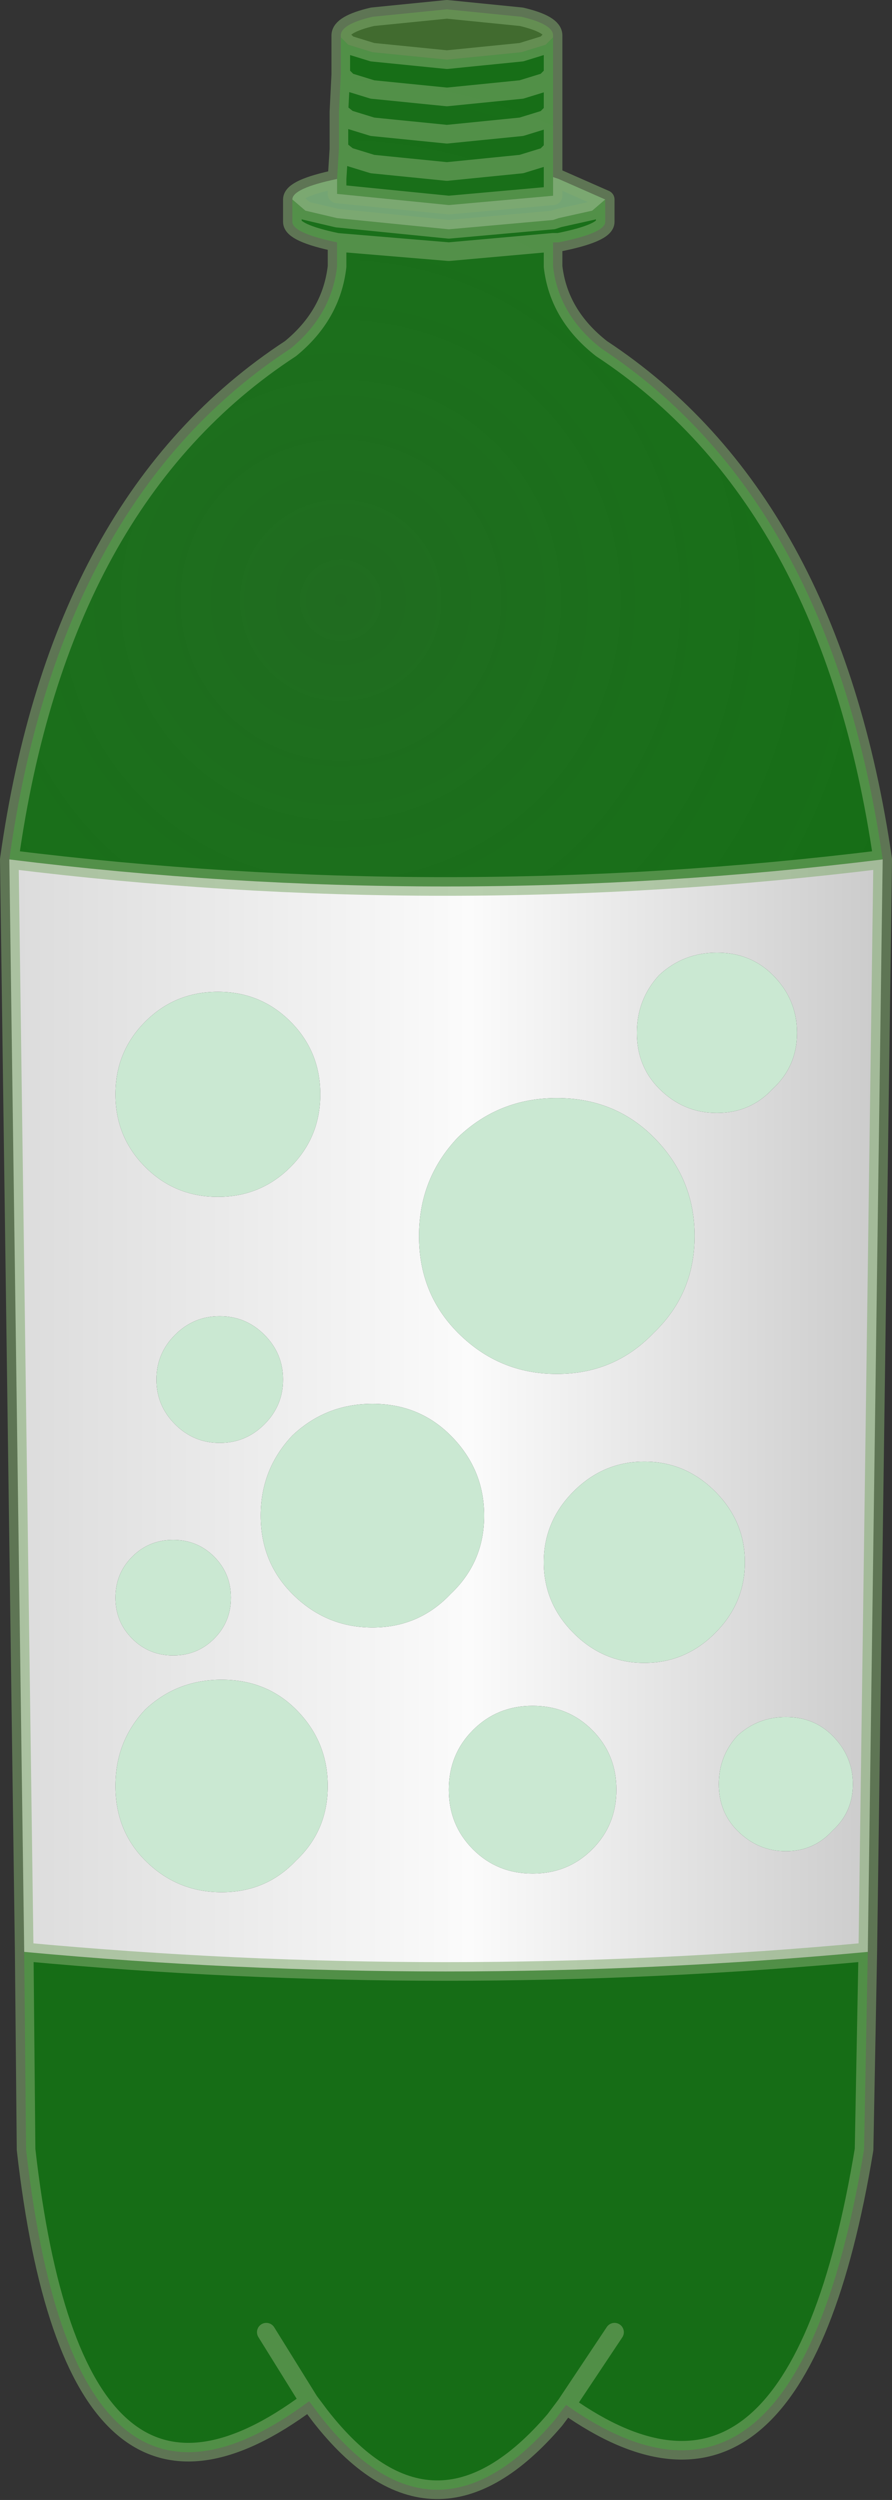 <?xml version="1.0" encoding="UTF-8" standalone="no"?>
<svg xmlns:xlink="http://www.w3.org/1999/xlink" height="67.05px" width="23.95px" xmlns="http://www.w3.org/2000/svg">
  <rect width="100%" height="100%" fill="#333333" stroke="none"/>
  <g transform="matrix(1.0, 0.0, 0.0, 1.0, 11.95, 33.5)">
    <use height="67.05" transform="matrix(1.0, 0.0, 0.0, 1.0, -11.95, -33.5)" width="23.95" xlink:href="#shape0"/>
  </g>
  <defs>
    <g id="shape0" transform="matrix(1.0, 0.0, 0.0, 1.0, 11.95, 33.5)">
      <path d="M2.9 -32.5 L2.7 -32.3 2.05 -32.1 0.05 -31.9 -1.95 -32.1 -2.6 -32.3 -2.8 -32.5 -2.8 -32.55 Q-2.8 -32.85 -1.95 -33.05 L0.05 -33.25 2.05 -33.05 Q2.9 -32.85 2.9 -32.55 L2.9 -32.5" fill="#48852e" fill-opacity="0.682" fill-rule="evenodd" stroke="none"/>
      <path d="M-2.8 -32.5 L-2.6 -32.3 -1.95 -32.1 0.05 -31.9 2.05 -32.1 2.7 -32.3 2.9 -32.5 2.9 -31.5 2.7 -31.3 2.05 -31.1 0.05 -30.9 -1.95 -31.1 -2.6 -31.3 -2.8 -31.5 -2.6 -31.3 -1.95 -31.1 0.05 -30.9 2.05 -31.1 2.7 -31.3 2.9 -31.5 2.9 -30.5 2.9 -29.5 2.9 -28.75 2.9 -28.25 0.1 -28.0 -2.9 -28.3 -2.9 -28.7 -2.85 -29.5 -2.6 -29.3 -1.95 -29.1 0.05 -28.9 2.05 -29.1 2.7 -29.3 2.9 -29.5 2.7 -29.3 2.05 -29.1 0.05 -28.9 -1.95 -29.1 -2.6 -29.3 -2.85 -29.5 -2.85 -30.5 -2.6 -30.3 -1.95 -30.1 0.05 -29.9 2.05 -30.1 2.7 -30.3 2.9 -30.5 2.7 -30.3 2.05 -30.1 0.05 -29.9 -1.95 -30.1 -2.6 -30.3 -2.85 -30.5 -2.8 -31.5 -2.8 -32.5 M-4.1 -28.15 L-3.75 -27.85 -2.9 -27.65 0.1 -27.35 2.9 -27.6 3.05 -27.65 3.95 -27.85 4.3 -28.15 4.3 -27.55 Q4.3 -27.25 3.05 -27.0 L2.9 -27.0 2.9 -26.35 Q3.05 -25.05 4.2 -24.15 10.35 -20.1 11.75 -10.45 0.0 -9.0 -11.7 -10.45 -10.35 -20.1 -4.15 -24.15 -3.05 -25.05 -2.9 -26.35 L-2.9 -27.0 Q-4.1 -27.25 -4.1 -27.55 L-4.1 -28.15 M2.9 -27.0 L0.1 -26.75 -2.9 -27.0 0.1 -26.75 2.9 -27.0 M11.35 18.85 L11.25 24.15 Q9.4 35.35 3.25 31.0 L2.95 31.4 Q-0.3 35.2 -3.35 31.3 L-3.65 30.9 Q-9.95 35.6 -11.25 24.15 L-11.3 18.85 Q0.0 19.9 11.35 18.85 M4.55 29.05 L3.25 31.0 4.55 29.05 M-3.65 30.9 L-4.8 29.05 -3.65 30.9" fill="url(#gradient0)" fill-rule="evenodd" stroke="none"/>
      <path d="M4.3 -28.15 L3.95 -27.85 3.05 -27.65 2.9 -27.6 0.1 -27.35 -2.9 -27.65 -3.75 -27.85 -4.1 -28.15 Q-4.1 -28.45 -2.9 -28.7 L-2.9 -28.3 0.1 -28.0 2.9 -28.25 2.9 -28.75 3.05 -28.7 4.3 -28.15" fill="#9ae89a" fill-opacity="0.631" fill-rule="evenodd" stroke="none"/>
      <path d="M11.75 -10.45 L11.35 18.85 Q0.0 19.9 -11.3 18.85 L-11.7 -10.45 Q0.0 -9.0 11.75 -10.45 M0.75 12.9 Q0.1 13.55 0.1 14.5 0.1 15.45 0.75 16.1 1.4 16.75 2.35 16.75 3.3 16.75 3.95 16.1 4.6 15.45 4.6 14.5 4.6 13.55 3.95 12.9 3.3 12.25 2.35 12.25 1.4 12.25 0.75 12.9 M9.15 12.55 Q8.4 12.55 7.85 13.05 7.35 13.6 7.35 14.35 7.35 15.1 7.85 15.6 8.4 16.15 9.15 16.15 9.9 16.15 10.4 15.6 10.95 15.1 10.95 14.35 10.95 13.6 10.4 13.05 9.9 12.55 9.15 12.55 M3.45 6.5 Q2.65 7.3 2.65 8.4 2.65 9.5 3.45 10.3 4.25 11.1 5.35 11.1 6.45 11.1 7.25 10.3 8.05 9.5 8.05 8.4 8.05 7.3 7.25 6.5 6.45 5.7 5.35 5.7 4.25 5.7 3.45 6.5 M0.15 9.25 Q1.05 8.4 1.05 7.15 1.05 5.9 0.15 5.0 -0.7 4.15 -1.95 4.15 -3.2 4.15 -4.1 5.0 -4.95 5.9 -4.95 7.15 -4.95 8.4 -4.1 9.25 -3.2 10.15 -1.95 10.15 -0.7 10.15 0.15 9.25 M3.0 -4.05 Q1.45 -4.05 0.35 -3.0 -0.7 -1.9 -0.7 -0.35 -0.7 1.2 0.35 2.25 1.45 3.35 3.0 3.35 4.55 3.35 5.6 2.25 6.7 1.2 6.7 -0.35 6.7 -1.9 5.6 -3.0 4.55 -4.05 3.0 -4.05 M7.3 -7.95 Q6.4 -7.95 5.75 -7.35 5.15 -6.7 5.15 -5.8 5.15 -4.9 5.75 -4.3 6.4 -3.65 7.3 -3.65 8.2 -3.65 8.8 -4.3 9.45 -4.9 9.45 -5.8 9.45 -6.7 8.8 -7.35 8.2 -7.95 7.3 -7.95 M-6.0 11.55 Q-7.2 11.55 -8.05 12.35 -8.85 13.2 -8.85 14.4 -8.85 15.6 -8.05 16.4 -7.2 17.25 -6.0 17.25 -4.8 17.25 -4.0 16.4 -3.15 15.6 -3.15 14.4 -3.15 13.2 -4.0 12.35 -4.8 11.55 -6.0 11.55 M-6.2 8.25 Q-6.65 7.8 -7.3 7.8 -7.95 7.8 -8.4 8.25 -8.85 8.7 -8.85 9.35 -8.85 10.0 -8.4 10.45 -7.95 10.9 -7.3 10.9 -6.65 10.9 -6.2 10.45 -5.75 10.0 -5.75 9.35 -5.75 8.7 -6.2 8.25 M-4.35 3.5 Q-4.35 2.8 -4.85 2.3 -5.35 1.8 -6.05 1.8 -6.75 1.8 -7.25 2.3 -7.75 2.8 -7.75 3.5 -7.75 4.2 -7.25 4.7 -6.75 5.2 -6.05 5.2 -5.35 5.2 -4.85 4.7 -4.35 4.2 -4.35 3.5 M-6.1 -6.9 Q-7.25 -6.9 -8.05 -6.1 -8.85 -5.3 -8.85 -4.15 -8.85 -3.0 -8.05 -2.2 -7.25 -1.4 -6.1 -1.4 -4.95 -1.4 -4.15 -2.2 -3.35 -3.0 -3.35 -4.15 -3.35 -5.3 -4.15 -6.1 -4.95 -6.9 -6.1 -6.9" fill="url(#gradient1)" fill-rule="evenodd" stroke="none"/>
      <path d="M7.3 -7.95 Q8.2 -7.95 8.8 -7.35 9.45 -6.7 9.45 -5.8 9.45 -4.9 8.8 -4.3 8.2 -3.65 7.3 -3.65 6.4 -3.65 5.75 -4.3 5.15 -4.9 5.15 -5.8 5.15 -6.7 5.75 -7.35 6.4 -7.95 7.3 -7.95 M3.0 -4.05 Q4.55 -4.05 5.6 -3.0 6.7 -1.9 6.7 -0.35 6.7 1.2 5.6 2.25 4.55 3.35 3.0 3.35 1.45 3.35 0.35 2.25 -0.7 1.2 -0.7 -0.35 -0.7 -1.9 0.35 -3.0 1.45 -4.05 3.0 -4.05 M0.15 9.25 Q-0.7 10.15 -1.95 10.15 -3.2 10.15 -4.1 9.25 -4.95 8.4 -4.95 7.15 -4.95 5.9 -4.1 5.0 -3.2 4.15 -1.95 4.15 -0.7 4.15 0.15 5.0 1.05 5.9 1.05 7.15 1.05 8.4 0.15 9.25 M3.45 6.5 Q4.25 5.7 5.35 5.7 6.45 5.7 7.25 6.5 8.05 7.3 8.05 8.4 8.05 9.5 7.25 10.3 6.45 11.1 5.35 11.1 4.25 11.1 3.45 10.3 2.65 9.5 2.65 8.4 2.65 7.3 3.45 6.5 M9.15 12.55 Q9.9 12.55 10.4 13.05 10.95 13.6 10.95 14.35 10.95 15.1 10.4 15.6 9.9 16.15 9.15 16.15 8.4 16.15 7.85 15.6 7.35 15.1 7.35 14.35 7.35 13.6 7.85 13.05 8.4 12.55 9.15 12.55 M0.75 12.9 Q1.4 12.25 2.35 12.25 3.3 12.25 3.95 12.9 4.6 13.55 4.6 14.5 4.6 15.45 3.95 16.1 3.3 16.75 2.35 16.75 1.4 16.75 0.75 16.1 0.1 15.45 0.1 14.5 0.1 13.55 0.75 12.9 M-6.1 -6.9 Q-4.95 -6.9 -4.15 -6.1 -3.35 -5.3 -3.35 -4.15 -3.35 -3.0 -4.15 -2.2 -4.95 -1.4 -6.1 -1.4 -7.25 -1.4 -8.05 -2.2 -8.85 -3.0 -8.85 -4.15 -8.85 -5.3 -8.05 -6.1 -7.25 -6.9 -6.1 -6.9 M-4.35 3.5 Q-4.35 4.2 -4.85 4.7 -5.35 5.2 -6.05 5.2 -6.75 5.2 -7.25 4.7 -7.75 4.2 -7.75 3.5 -7.75 2.8 -7.25 2.3 -6.75 1.8 -6.05 1.8 -5.35 1.8 -4.85 2.3 -4.35 2.8 -4.35 3.5 M-6.2 8.25 Q-5.75 8.7 -5.75 9.35 -5.75 10.0 -6.2 10.45 -6.65 10.9 -7.3 10.9 -7.95 10.9 -8.4 10.45 -8.85 10.0 -8.85 9.35 -8.85 8.7 -8.4 8.25 -7.95 7.8 -7.3 7.8 -6.65 7.8 -6.2 8.25 M-6.0 11.55 Q-4.8 11.55 -4.0 12.35 -3.15 13.2 -3.15 14.4 -3.15 15.6 -4.0 16.4 -4.8 17.25 -6.0 17.25 -7.2 17.25 -8.05 16.4 -8.85 15.6 -8.85 14.4 -8.85 13.2 -8.05 12.35 -7.2 11.55 -6.0 11.55" fill="#cae8d2" fill-rule="evenodd" stroke="none"/>
      <path d="M-2.8 -32.5 L-2.6 -32.3 -1.95 -32.1 0.05 -31.9 2.05 -32.1 2.7 -32.3 2.9 -32.5 2.9 -32.55 Q2.9 -32.85 2.05 -33.05 L0.05 -33.25 -1.95 -33.05 Q-2.8 -32.85 -2.8 -32.55 L-2.8 -32.5 -2.8 -31.5 -2.6 -31.3 -1.95 -31.1 0.05 -30.9 2.05 -31.1 2.7 -31.3 2.9 -31.5 2.9 -32.5 M4.3 -28.15 L3.95 -27.85 3.05 -27.65 2.9 -27.6 0.1 -27.35 -2.9 -27.65 -3.75 -27.85 -4.1 -28.15 -4.1 -27.55 Q-4.1 -27.25 -2.9 -27.0 L0.1 -26.75 2.9 -27.0 3.05 -27.0 Q4.3 -27.25 4.3 -27.55 L4.3 -28.15 3.05 -28.7 2.9 -28.75 2.9 -28.25 0.1 -28.0 -2.9 -28.3 -2.9 -28.7 Q-4.1 -28.45 -4.1 -28.15 M2.9 -29.5 L2.7 -29.3 2.05 -29.1 0.05 -28.9 -1.95 -29.1 -2.6 -29.3 -2.85 -29.5 -2.9 -28.7 M2.9 -30.5 L2.7 -30.3 2.05 -30.1 0.05 -29.9 -1.95 -30.1 -2.6 -30.3 -2.85 -30.5 -2.85 -29.5 M2.9 -31.5 L2.9 -30.5 2.9 -29.5 2.9 -28.75 M2.9 -27.0 L2.9 -26.35 Q3.05 -25.05 4.2 -24.15 10.35 -20.1 11.75 -10.45 L11.35 18.85 11.25 24.15 Q9.4 35.35 3.25 31.0 L2.95 31.4 Q-0.3 35.2 -3.35 31.3 L-3.65 30.9 Q-9.95 35.6 -11.25 24.15 L-11.3 18.85 -11.7 -10.45 Q-10.35 -20.1 -4.15 -24.15 -3.05 -25.05 -2.9 -26.35 L-2.9 -27.0 M3.25 31.0 L4.55 29.05 M-2.85 -30.5 L-2.8 -31.5 M-4.8 29.05 L-3.65 30.9 M-11.3 18.85 Q0.0 19.9 11.35 18.85 M11.75 -10.45 Q0.0 -9.0 -11.7 -10.45" fill="none" stroke="#82ab70" stroke-linecap="round" stroke-linejoin="round" stroke-opacity="0.549" stroke-width="0.5"/>
    </g>
    <radialGradient cx="0" cy="0" gradientTransform="matrix(0.02, 0.0, 0.0, 0.02, -2.8, -17.4)" gradientUnits="userSpaceOnUse" id="gradient0" r="819.2" spreadMethod="pad">
      <stop offset="0.0" stop-color="#00cc00" stop-opacity="0.369"/>
      <stop offset="1.0" stop-color="#009900" stop-opacity="0.569"/>
    </radialGradient>
    <linearGradient gradientTransform="matrix(0.014, 0.0, 0.0, 0.018, 0.0, 4.45)" gradientUnits="userSpaceOnUse" id="gradient1" spreadMethod="pad" x1="-819.2" x2="819.2">
      <stop offset="0.0" stop-color="#dcdcdc"/>
      <stop offset="0.529" stop-color="#fbfbfb"/>
      <stop offset="1.0" stop-color="#cccccc"/>
    </linearGradient>
  </defs>
</svg>
